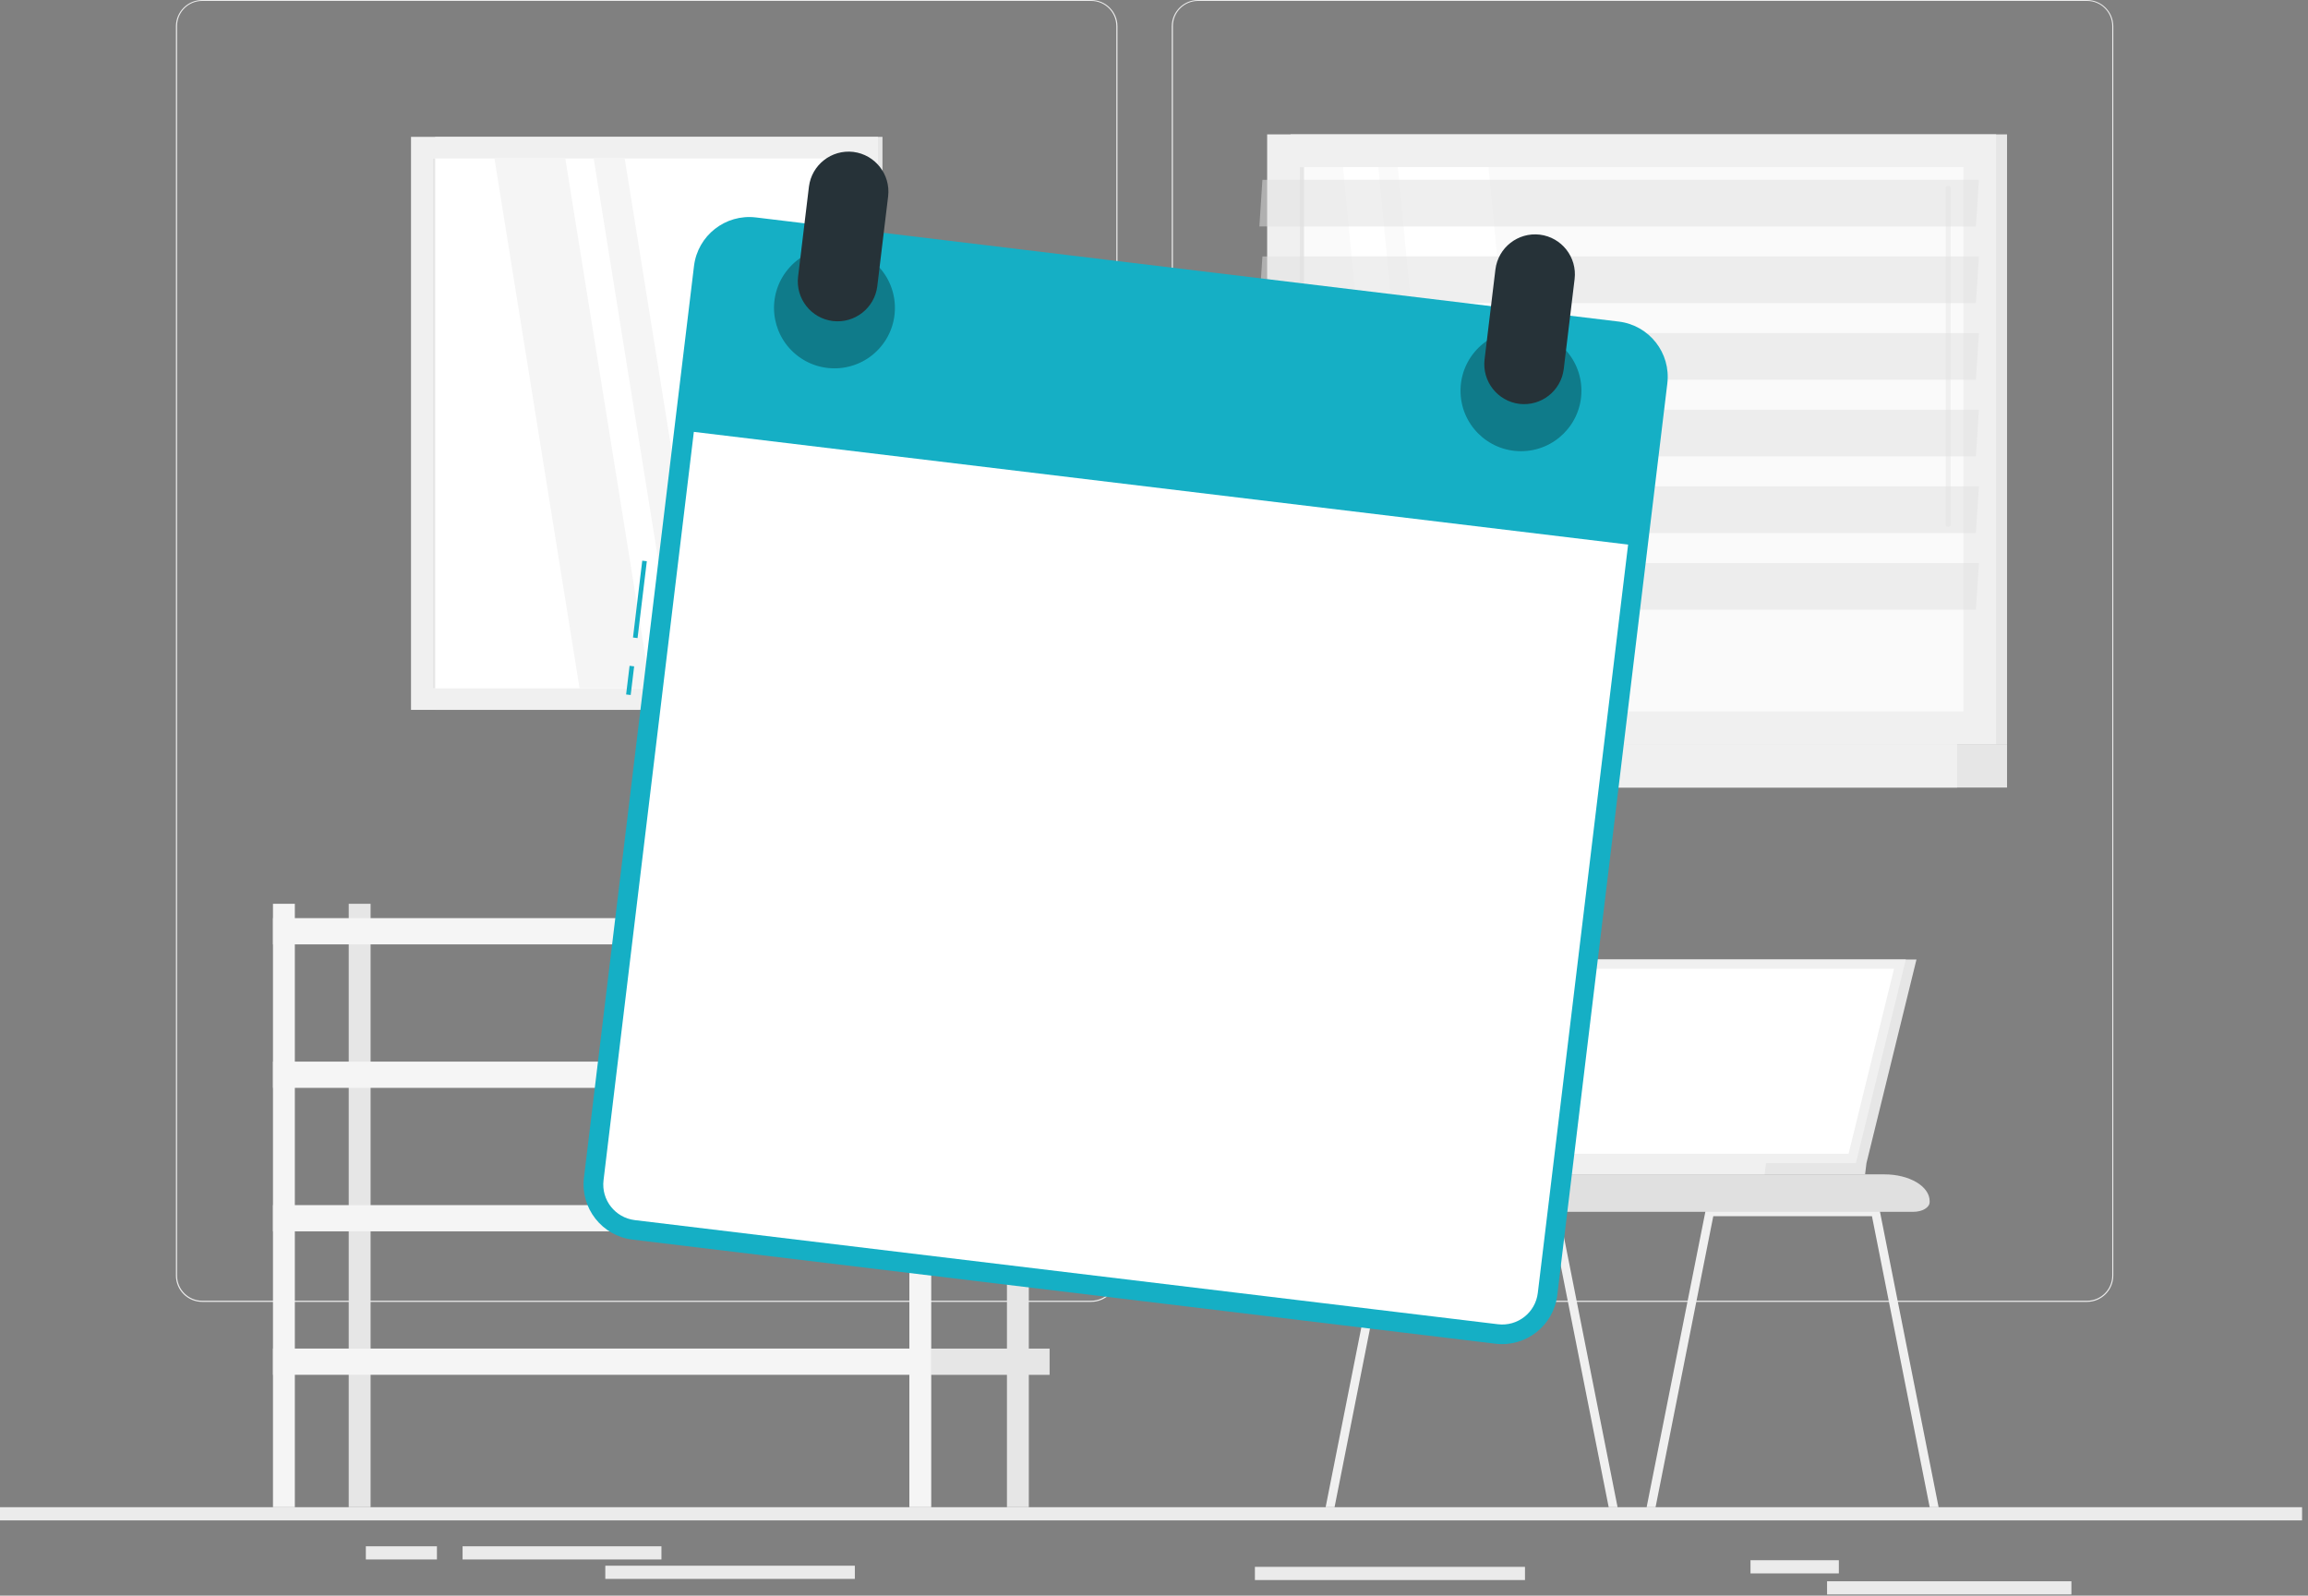 <?xml version="1.0" encoding="UTF-8"?>
<svg width="175px" height="121px" viewBox="0 0 175 121" version="1.1" xmlns="http://www.w3.org/2000/svg" xmlns:xlink="http://www.w3.org/1999/xlink">
    <rect x="0" y="0" width="175" height="121" fill="#808080" stroke="none"/>
    <title>829B18B1-CDA9-4914-83D0-2EC304D04888</title>
    <g id="Page-1" stroke="none" stroke-width="1" fill="none" fill-rule="evenodd">
        <g id="Events" transform="translate(-351, -798)" fill-rule="nonzero">
            <g id="Women-day-rafiki" transform="translate(351, 798)">
                <g id="freepik--background-complete--inject-34">
                    <rect id="Rectangle" fill="#EBEBEB" x="0" y="114.296" width="174.551" height="1"></rect>
                    <rect id="Rectangle" fill="#EBEBEB" x="138.534" y="119.913" width="18.527" height="1"></rect>
                    <rect id="Rectangle" fill="#EBEBEB" x="95.151" y="118.82" width="20.478" height="1"></rect>
                    <rect id="Rectangle" fill="#EBEBEB" x="132.728" y="118.317" width="6.699" height="1"></rect>
                    <rect id="Rectangle" fill="#EBEBEB" x="35.074" y="117.26" width="15.078" height="1"></rect>
                    <rect id="Rectangle" fill="#EBEBEB" x="27.74" y="117.26" width="5.39" height="1"></rect>
                    <rect id="Rectangle" fill="#EBEBEB" x="45.896" y="118.733" width="18.921" height="1"></rect>
                    <path d="M82.737,98.726 L15.329,98.726 C14.229,98.724 13.339,97.832 13.339,96.732 L13.339,1.976 C13.349,0.883 14.236,0.002 15.329,4.96102451e-15 L82.737,4.96102451e-15 C83.838,4.96102451e-15 84.73,0.892 84.73,1.993 L84.73,96.732 C84.73,97.833 83.838,98.726 82.737,98.726 Z M15.329,0.07 C14.278,0.072 13.426,0.925 13.426,1.976 L13.426,96.732 C13.426,97.784 14.278,98.637 15.329,98.639 L82.737,98.639 C83.789,98.637 84.641,97.784 84.643,96.732 L84.643,1.976 C84.641,0.924 83.789,0.072 82.737,0.07 L15.329,0.07 Z" id="Shape" fill="#EBEBEB"></path>
                    <path d="M158.251,98.726 L90.84,98.726 C89.739,98.724 88.848,97.833 88.846,96.732 L88.846,1.976 C88.858,0.883 89.746,0.002 90.84,0 L158.251,0 C159.342,0.004 160.228,0.885 160.237,1.976 L160.237,96.732 C160.237,97.831 159.349,98.722 158.251,98.726 Z M90.84,0.07 C89.788,0.072 88.935,0.924 88.933,1.976 L88.933,96.732 C88.935,97.784 89.788,98.637 90.84,98.639 L158.251,98.639 C159.303,98.637 160.155,97.784 160.157,96.732 L160.157,1.976 C160.155,0.924 159.303,0.072 158.251,0.07 L90.84,0.07 Z" id="Shape" fill="#EBEBEB"></path>
                    <rect id="Rectangle" fill="#E6E6E6" transform="translate(49.951, 32.105) rotate(180) translate(-49.951, -32.105) " x="32.99" y="10.379" width="33.922" height="43.453"></rect>
                    <rect id="Rectangle" fill="#F0F0F0" transform="translate(48.865, 32.105) rotate(180) translate(-48.865, -32.105) " x="31.164" y="10.379" width="35.402" height="43.453"></rect>
                    <polygon id="Rectangle" fill="#FFFFFF" transform="translate(48.862, 32.109) rotate(90) translate(-48.862, -32.109) " points="28.769 16.041 68.954 16.041 68.954 48.176 28.769 48.176"></polygon>
                    <polygon id="Path" fill="#F5F5F5" points="49.321 52.198 42.863 12.013 37.49 12.013 43.945 52.198"></polygon>
                    <polygon id="Path" fill="#F5F5F5" points="53.821 52.198 47.366 12.013 45.013 12.013 51.471 52.198"></polygon>
                    <polygon id="Rectangle" fill="#E6E6E6" transform="translate(32.898, 32.109) rotate(90) translate(-32.898, -32.109) " points="12.805 32.009 52.99 32.009 52.99 32.208 12.805 32.208"></polygon>
                    <rect id="Rectangle" fill="#E6E6E6" transform="translate(125.017, 33.311) rotate(180) translate(-125.017, -33.311) " x="97.853" y="10.19" width="54.327" height="46.242"></rect>
                    <rect id="Rectangle" fill="#F0F0F0" transform="translate(123.716, 33.311) rotate(180) translate(-123.716, -33.311) " x="96.08" y="10.19" width="55.273" height="46.242"></rect>
                    <rect id="Rectangle" fill="#E6E6E6" transform="translate(125.017, 58.076) rotate(180) translate(-125.017, -58.076) " x="97.853" y="56.429" width="54.327" height="3.296"></rect>
                    <rect id="Rectangle" fill="#F0F0F0" transform="translate(120.759, 58.076) rotate(180) translate(-120.759, -58.076) " x="93.123" y="56.429" width="55.273" height="3.296"></rect>
                    <polygon id="Rectangle" fill="#FAFAFA" transform="translate(123.713, 33.311) rotate(90) translate(-123.713, -33.311) " points="103.074 8.157 144.352 8.157 144.352 58.466 103.074 58.466"></polygon>
                    <polygon id="Path" fill="#FFFFFF" points="116.841 53.947 112.864 12.672 105.987 12.672 109.963 53.947"></polygon>
                    <path d="M147.719,39.955 C147.823,39.955 147.907,39.87 147.907,39.766 L147.907,14.282 C147.907,14.178 147.823,14.093 147.719,14.093 C147.615,14.093 147.53,14.178 147.53,14.282 L147.53,39.766 C147.53,39.816 147.55,39.864 147.585,39.899 C147.621,39.935 147.669,39.955 147.719,39.955 Z" id="Path" fill="#F0F0F0"></path>
                    <polygon id="Path" fill="#FFFFFF" points="108.487 53.947 104.51 12.672 101.829 12.672 105.806 53.947"></polygon>
                    <polygon id="Rectangle" fill="#E6E6E6" transform="translate(98.719, 33.311) rotate(90) translate(-98.719, -33.311) " points="78.08 33.154 119.358 33.154 119.358 33.468 78.08 33.468"></polygon>
                    <polygon id="Path" fill="#E0E0E0" opacity="0.5" points="95.49 17.172 149.817 17.172 150.047 13.636 95.72 13.636"></polygon>
                    <polygon id="Path" fill="#E0E0E0" opacity="0.5" points="95.49 22.985 149.817 22.985 150.047 19.448 95.72 19.448"></polygon>
                    <polygon id="Path" fill="#E0E0E0" opacity="0.5" points="95.49 28.797 149.817 28.797 150.047 25.261 95.72 25.261"></polygon>
                    <polygon id="Path" fill="#E0E0E0" opacity="0.5" points="95.49 34.61 149.817 34.61 150.047 31.073 95.72 31.073"></polygon>
                    <polygon id="Path" fill="#E0E0E0" opacity="0.5" points="95.49 40.422 149.817 40.422 150.047 36.886 95.72 36.886"></polygon>
                    <polygon id="Path" fill="#E0E0E0" opacity="0.5" points="95.49 46.235 149.817 46.235 150.047 42.699 95.72 42.699"></polygon>
                    <path d="M118.192,91.831 C118.16,91.677 118.024,91.568 117.867,91.569 L105.299,91.569 C105.142,91.568 105.006,91.677 104.975,91.831 L100.513,114.296 L101.19,114.296 L105.568,92.229 L117.598,92.229 L121.976,114.296 L122.65,114.296 L118.192,91.831 Z" id="Path" fill="#F0F0F0"></path>
                    <path d="M142.534,91.831 C142.503,91.677 142.367,91.568 142.21,91.569 L129.642,91.569 C129.485,91.568 129.349,91.677 129.318,91.831 L124.853,114.296 L125.53,114.296 L129.907,92.229 L141.938,92.229 L146.315,114.296 L146.992,114.296 L142.534,91.831 Z" id="Path" fill="#F0F0F0"></path>
                    <path d="M142.891,89.056 L103.351,89.056 C101.463,89.056 99.93,89.963 99.93,91.087 L99.93,91.157 C99.93,91.566 100.489,91.897 101.18,91.897 L145.065,91.897 C145.764,91.897 146.312,91.566 146.312,91.157 L146.312,91.087 C146.312,89.963 144.779,89.056 142.891,89.056 Z" id="Path" fill="#E0E0E0"></path>
                    <polygon id="Path" fill="#E6E6E6" points="145.313 72.763 119.169 72.763 115.378 88.2 141.522 88.2"></polygon>
                    <polygon id="Path" fill="#E6E6E6" points="141.522 88.2 141.417 89.056 115.273 89.056 115.378 88.2"></polygon>
                    <polygon id="Path" fill="#F0F0F0" points="144.507 72.763 118.363 72.763 114.575 88.2 140.719 88.2"></polygon>
                    <polygon id="Path" fill="#FFFFFF" points="140.164 87.495 143.61 73.468 118.918 73.468 115.472 87.495"></polygon>
                    <polygon id="Path" fill="#F0F0F0" points="133.905 88.2 133.8 89.056 105.01 89.056 105.114 88.2"></polygon>
                    <rect id="Rectangle" fill="#E6E6E6" x="70.609" y="91.388" width="8.975" height="1.99"></rect>
                    <rect id="Rectangle" fill="#E6E6E6" transform="translate(27.27, 91.417) rotate(180) translate(-27.27, -91.417) " x="26.441" y="68.539" width="1.658" height="45.757"></rect>
                    <rect id="Rectangle" fill="#F5F5F5" transform="translate(45.655, 92.383) rotate(180) translate(-45.655, -92.383) " x="20.702" y="91.388" width="49.907" height="1.99"></rect>
                    <rect id="Rectangle" fill="#E6E6E6" x="70.609" y="102.269" width="8.975" height="1.99"></rect>
                    <rect id="Rectangle" fill="#F5F5F5" transform="translate(45.655, 103.261) rotate(180) translate(-45.655, -103.261) " x="20.702" y="102.266" width="49.907" height="1.99"></rect>
                    <rect id="Rectangle" fill="#E6E6E6" x="70.609" y="69.628" width="8.975" height="1.99"></rect>
                    <rect id="Rectangle" fill="#F5F5F5" transform="translate(45.655, 70.62) rotate(180) translate(-45.655, -70.62) " x="20.702" y="69.625" width="49.907" height="1.99"></rect>
                    <rect id="Rectangle" fill="#E6E6E6" x="70.609" y="80.506" width="8.975" height="1.99"></rect>
                    <rect id="Rectangle" fill="#F5F5F5" transform="translate(45.655, 81.501) rotate(180) translate(-45.655, -81.501) " x="20.702" y="80.506" width="49.907" height="1.99"></rect>
                    <rect id="Rectangle" fill="#E6E6E6" transform="translate(77.178, 91.417) rotate(180) translate(-77.178, -91.417) " x="76.348" y="68.539" width="1.658" height="45.757"></rect>
                    <rect id="Rectangle" fill="#F5F5F5" transform="translate(69.78, 91.417) rotate(180) translate(-69.78, -91.417) " x="68.951" y="68.539" width="1.658" height="45.757"></rect>
                    <rect id="Rectangle" fill="#F5F5F5" transform="translate(21.527, 91.417) rotate(180) translate(-21.527, -91.417) " x="20.698" y="68.539" width="1.658" height="45.757"></rect>
                </g>
                <g id="freepik--Calendar--inject-34" transform="translate(44.247, 11.499)">
                    <polygon id="Rectangle" fill="#15AFC5" transform="translate(4.272, 33.954) rotate(-83.13) translate(-4.272, -33.954) " points="1.337 33.78 7.208 33.78 7.208 34.129 1.337 34.129"></polygon>
                    <polygon id="Rectangle" fill="#15AFC5" transform="translate(3.532, 40.099) rotate(-83.12) translate(-3.532, -40.099) " points="2.438 39.924 4.626 39.924 4.626 40.273 2.438 40.273"></polygon>
                    <path d="M69.148,90.4 L3.702,82.503 C1.399,82.218 -0.242,80.127 0.029,77.822 L8.376,8.662 C8.662,6.358 10.753,4.718 13.058,4.989 L78.504,12.889 C80.808,13.173 82.449,15.265 82.176,17.571 L73.829,86.727 C73.546,89.032 71.453,90.673 69.148,90.4 L69.148,90.4 Z" id="Path" fill="#15AFC5"></path>
                    <circle id="Oval" fill="#000000" opacity="0.3" transform="translate(19.025, 11.85) rotate(-50.32) translate(-19.025, -11.85) " cx="19.025" cy="11.85" r="4.584"></circle>
                    <circle id="Oval" fill="#000000" opacity="0.3" cx="71.078" cy="18.133" r="4.584"></circle>
                    <path d="M10.254,19.573 L67.419,19.573 C68.919,19.573 70.135,20.789 70.135,22.289 L70.135,88.21 C70.135,89.71 68.919,90.926 67.419,90.926 L10.254,90.926 L10.254,19.573 Z" id="Path" fill="#FFFFFF" transform="translate(40.195, 55.25) rotate(96.88) translate(-40.195, -55.25) "></path>
                    <path d="M18.905,12.847 L18.905,12.847 C17.249,12.644 16.069,11.139 16.266,9.482 L17.09,2.65 C17.301,0.999 18.802,-0.174 20.455,0.021 L20.455,0.021 C22.11,0.227 23.289,1.73 23.094,3.387 L22.271,10.215 C22.06,11.866 20.559,13.04 18.905,12.847 Z" id="Path" fill="#263238"></path>
                    <path d="M70.956,19.128 L70.956,19.128 C69.301,18.922 68.122,17.419 68.317,15.762 L69.141,8.934 C69.346,7.278 70.85,6.1 72.506,6.295 L72.506,6.295 C74.162,6.498 75.342,8.003 75.145,9.66 L74.321,16.488 C74.116,18.144 72.613,19.323 70.956,19.128 L70.956,19.128 Z" id="Path" fill="#263238"></path>
                </g>
            </g>
        </g>
    </g>
</svg>